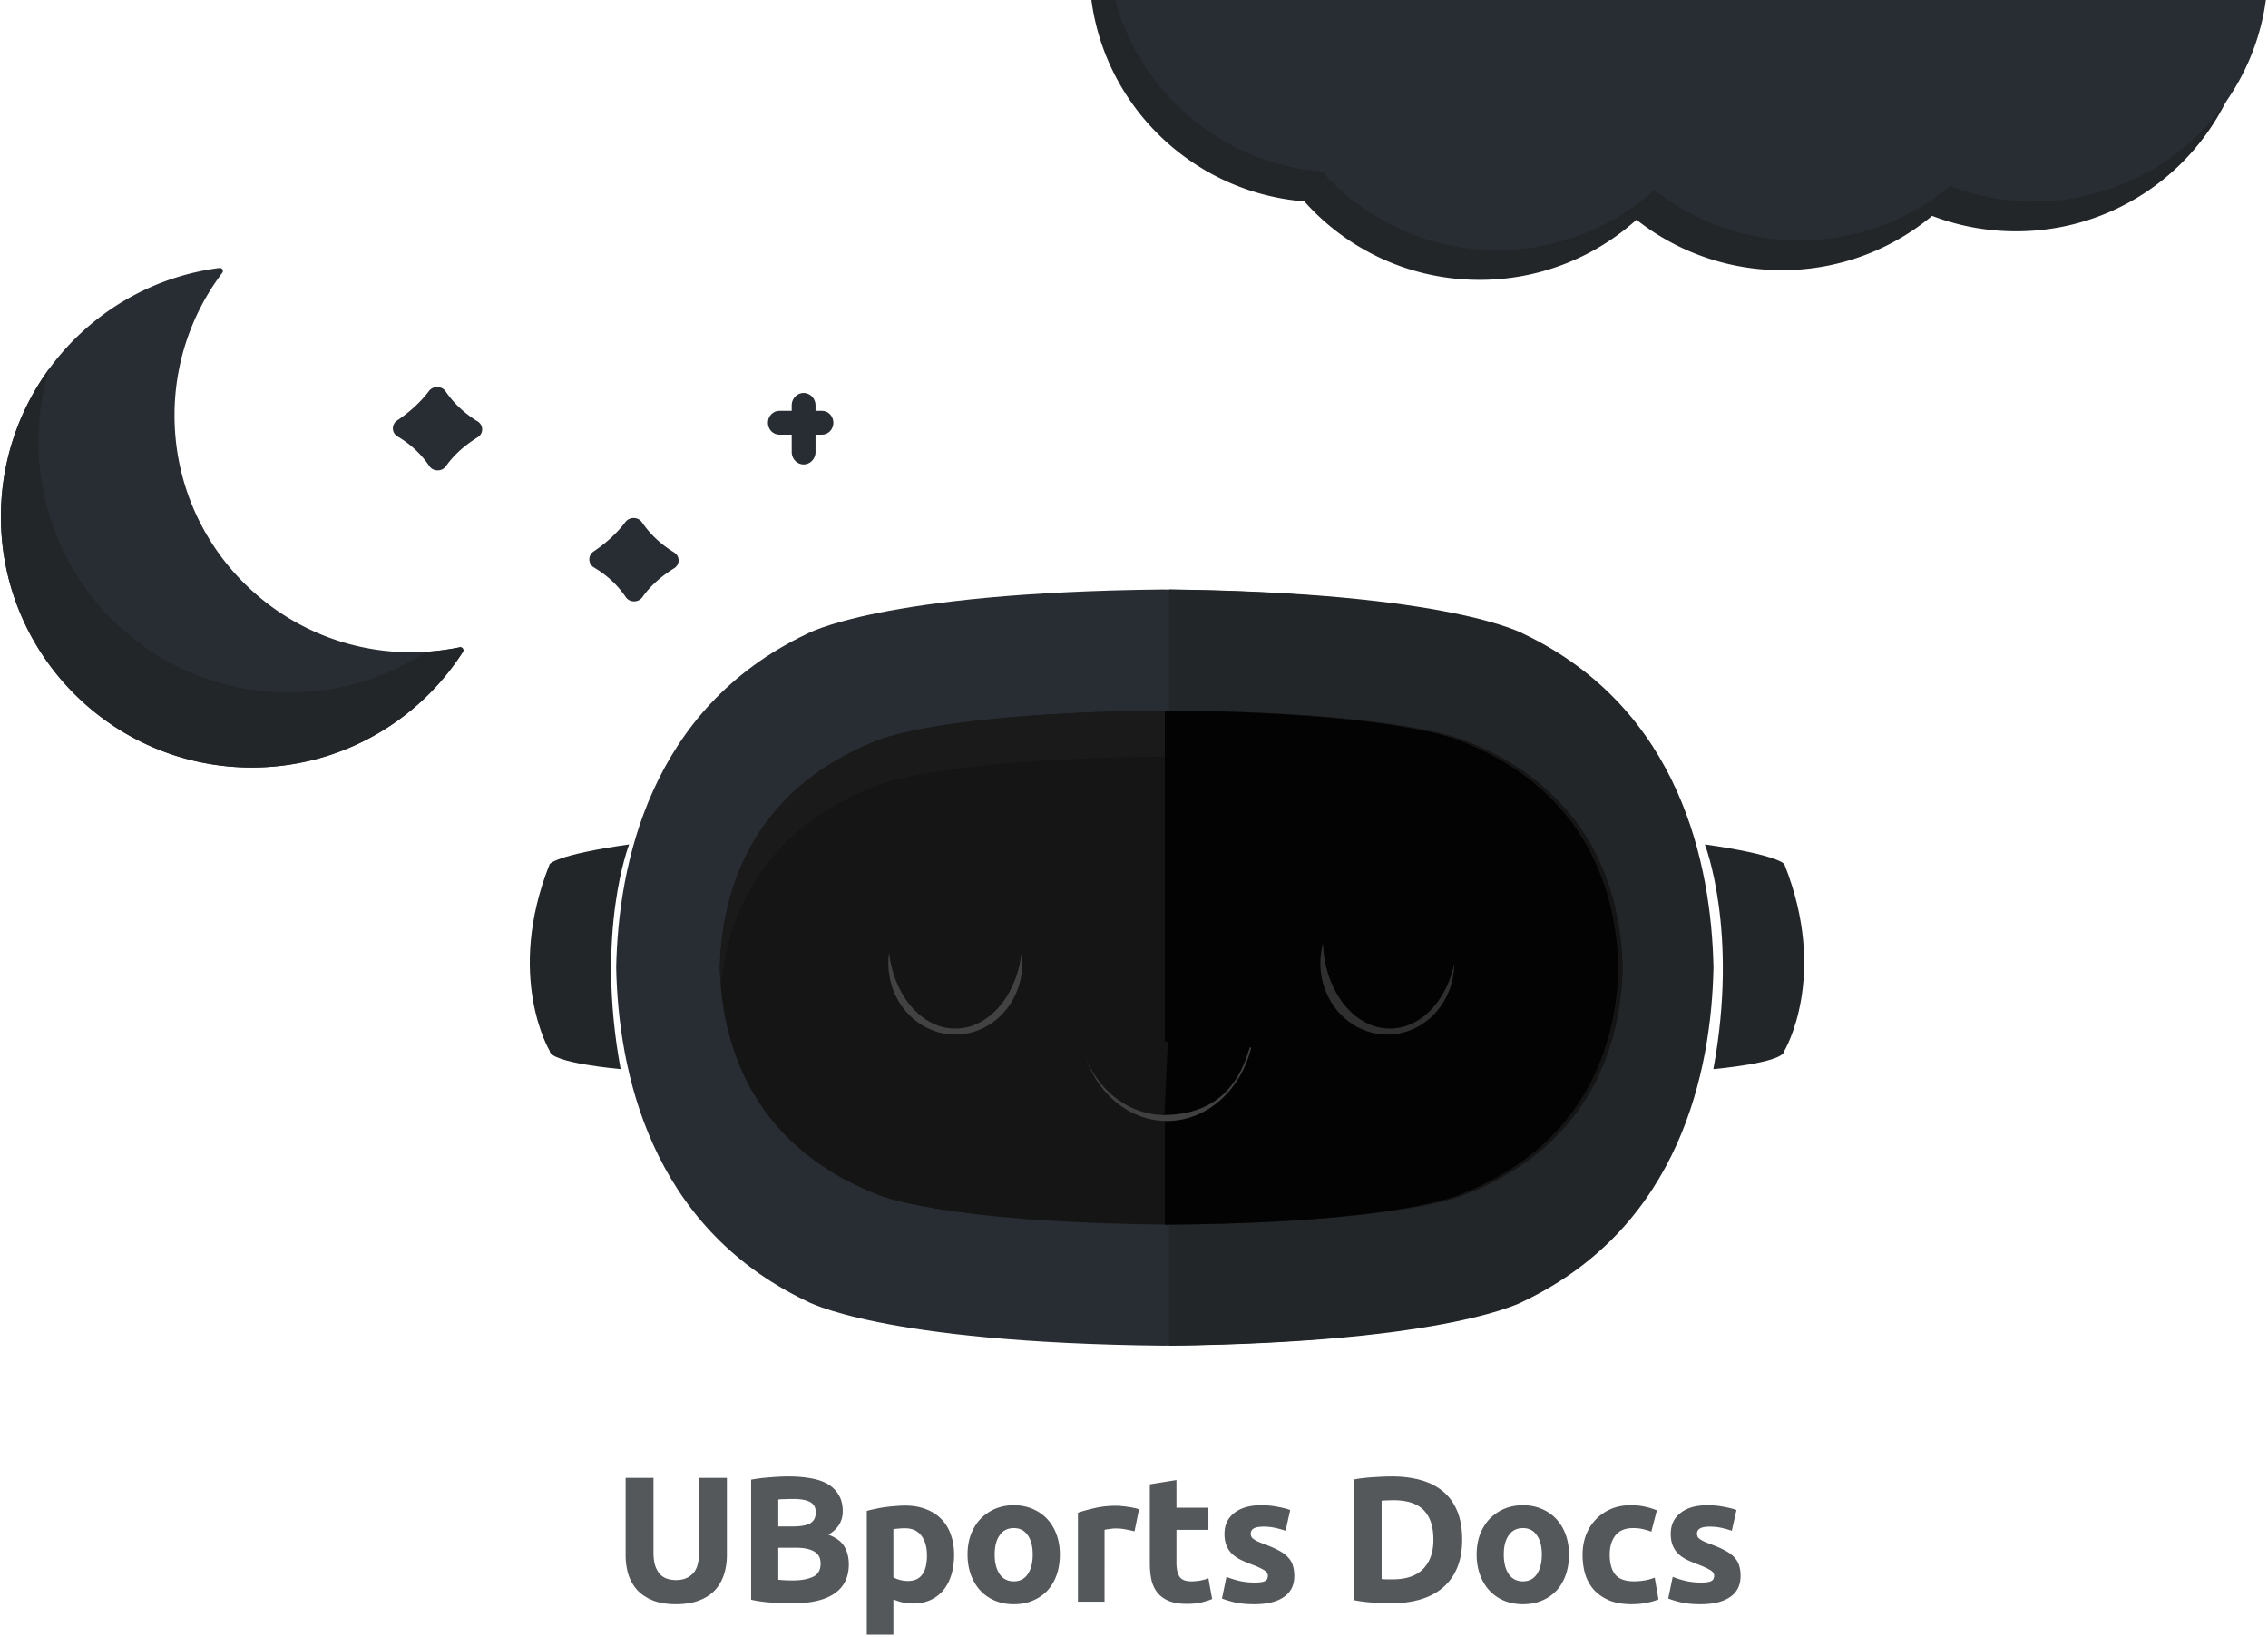<svg width="381" height="275" fill="none" xmlns="http://www.w3.org/2000/svg"><path d="M113.53 269.42c-1.46 0-2.72-.2-3.78-.6-1.06-.42-1.94-.99-2.64-1.71a7.26 7.26 0 0 1-1.53-2.61c-.32-1.02-.48-2.14-.48-3.36v-12.93h4.68v12.54c0 .84.09 1.56.27 2.16.2.58.46 1.06.78 1.44.34.36.74.62 1.2.78.48.16 1 .24 1.56.24 1.14 0 2.06-.35 2.76-1.05.72-.7 1.08-1.89 1.08-3.57v-12.54h4.68v12.93c0 1.22-.17 2.34-.51 3.36-.34 1.02-.86 1.9-1.56 2.64-.7.72-1.59 1.28-2.67 1.68-1.08.4-2.36.6-3.84.6zm19.582-.15c-1.14 0-2.28-.04-3.42-.12a22.68 22.68 0 0 1-3.51-.48v-20.16c.96-.18 2.01-.31 3.15-.39 1.14-.1 2.2-.15 3.18-.15 1.32 0 2.53.1 3.63.3 1.12.18 2.08.5 2.88.96.8.46 1.42 1.07 1.86 1.83.46.74.69 1.66.69 2.76 0 1.66-.8 2.97-2.4 3.93 1.32.5 2.22 1.18 2.7 2.04.48.86.72 1.83.72 2.91 0 2.18-.8 3.82-2.4 4.92-1.58 1.1-3.94 1.65-7.08 1.65zm-2.37-9.33v5.37c.34.04.71.07 1.11.09.4.02.84.03 1.32.03 1.4 0 2.53-.2 3.39-.6.86-.4 1.29-1.14 1.29-2.22 0-.96-.36-1.64-1.08-2.04-.72-.42-1.75-.63-3.09-.63h-2.94zm0-3.57h2.28c1.44 0 2.47-.18 3.09-.54.62-.38.93-.98.93-1.8 0-.84-.32-1.43-.96-1.77-.64-.34-1.58-.51-2.82-.51-.4 0-.83.01-1.29.03-.46 0-.87.02-1.23.06v4.53zm24.978 4.86c0-1.38-.31-2.48-.93-3.3-.62-.84-1.54-1.26-2.76-1.26-.4 0-.77.02-1.11.06-.34.02-.62.05-.84.09v8.07c.28.18.64.33 1.08.45.46.12.92.18 1.38.18 2.12 0 3.18-1.43 3.18-4.29zm4.56-.12c0 1.22-.15 2.33-.45 3.33-.3 1-.74 1.86-1.32 2.58a5.96 5.96 0 0 1-2.16 1.68c-.86.4-1.85.6-2.97.6-.62 0-1.2-.06-1.74-.18s-1.06-.29-1.56-.51v5.94h-4.47v-20.79c.4-.12.86-.23 1.38-.33.52-.12 1.06-.22 1.62-.3.58-.08 1.16-.14 1.74-.18.6-.06 1.17-.09 1.71-.09 1.3 0 2.46.2 3.48.6 1.02.38 1.88.93 2.58 1.65.7.7 1.23 1.56 1.59 2.58.38 1.02.57 2.16.57 3.42zm17.767-.03c0 1.24-.18 2.38-.54 3.42-.36 1.02-.88 1.9-1.56 2.64-.68.72-1.5 1.28-2.46 1.68-.94.4-2 .6-3.18.6-1.16 0-2.22-.2-3.18-.6-.94-.4-1.75-.96-2.43-1.68-.68-.74-1.21-1.62-1.59-2.64-.38-1.04-.57-2.18-.57-3.42 0-1.24.19-2.37.57-3.39.4-1.02.94-1.89 1.62-2.61.7-.72 1.52-1.28 2.46-1.68.96-.4 2-.6 3.12-.6 1.14 0 2.18.2 3.12.6.96.4 1.78.96 2.46 1.68.68.72 1.21 1.59 1.59 2.61.38 1.02.57 2.15.57 3.39zm-4.56 0c0-1.38-.28-2.46-.84-3.24-.54-.8-1.32-1.2-2.34-1.2-1.02 0-1.81.4-2.37 1.2-.56.78-.84 1.86-.84 3.24 0 1.38.28 2.48.84 3.3.56.8 1.35 1.2 2.37 1.2s1.8-.4 2.34-1.2c.56-.82.84-1.92.84-3.3zm17.104-3.9c-.4-.1-.87-.2-1.41-.3-.54-.12-1.12-.18-1.74-.18-.28 0-.62.03-1.02.09-.38.04-.67.09-.87.15V269h-4.47v-14.94c.8-.28 1.74-.54 2.82-.78 1.1-.26 2.32-.39 3.66-.39.24 0 .53.02.87.06.34.02.68.06 1.02.12.34.04.68.1 1.02.18.34.06.63.14.87.24l-.75 3.69zm2.568-7.89 4.47-.72v4.65h5.37v3.72h-5.37v5.55c0 .94.16 1.69.48 2.25.34.56 1.01.84 2.01.84.48 0 .97-.04 1.47-.12.52-.1.99-.23 1.41-.39l.63 3.48c-.54.22-1.14.41-1.8.57-.66.16-1.47.24-2.43.24-1.22 0-2.23-.16-3.03-.48-.8-.34-1.44-.8-1.92-1.38-.48-.6-.82-1.32-1.02-2.16-.18-.84-.27-1.77-.27-2.79v-13.26zm17.581 16.5c.82 0 1.4-.08 1.74-.24.34-.16.51-.47.51-.93 0-.36-.22-.67-.66-.93-.44-.28-1.11-.59-2.01-.93-.7-.26-1.34-.53-1.92-.81-.56-.28-1.04-.61-1.44-.99-.4-.4-.71-.87-.93-1.41-.22-.54-.33-1.19-.33-1.95 0-1.48.55-2.65 1.65-3.51 1.1-.86 2.61-1.29 4.53-1.29.96 0 1.88.09 2.76.27.88.16 1.58.34 2.1.54l-.78 3.48c-.52-.18-1.09-.34-1.71-.48a9.01 9.01 0 0 0-2.04-.21c-1.4 0-2.1.39-2.1 1.17 0 .18.03.34.09.48.06.14.18.28.36.42.18.12.42.26.72.42.32.14.72.3 1.2.48.98.36 1.79.72 2.43 1.08.64.34 1.14.72 1.5 1.14.38.4.64.85.78 1.35.16.5.24 1.08.24 1.74 0 1.56-.59 2.74-1.77 3.54-1.16.8-2.81 1.2-4.95 1.2-1.4 0-2.57-.12-3.51-.36-.92-.24-1.56-.44-1.92-.6l.75-3.63c.76.3 1.54.54 2.34.72.8.16 1.59.24 2.37.24zm21.361-.6c.22.02.47.04.75.06h1.05c2.34 0 4.07-.59 5.19-1.77 1.14-1.18 1.71-2.81 1.71-4.89 0-2.18-.54-3.83-1.62-4.95s-2.79-1.68-5.13-1.68c-.32 0-.65.01-.99.03-.34 0-.66.02-.96.06v13.14zm13.53-6.6c0 1.8-.28 3.37-.84 4.71-.56 1.34-1.36 2.45-2.4 3.33-1.02.88-2.27 1.54-3.75 1.98-1.48.44-3.14.66-4.98.66-.84 0-1.82-.04-2.94-.12-1.12-.06-2.22-.2-3.3-.42v-20.25c1.08-.2 2.2-.33 3.36-.39 1.18-.08 2.19-.12 3.03-.12 1.78 0 3.39.2 4.83.6 1.46.4 2.71 1.03 3.75 1.89 1.04.86 1.84 1.96 2.4 3.3.56 1.34.84 2.95.84 4.83zm17.94 2.49c0 1.24-.18 2.38-.54 3.42-.36 1.02-.88 1.9-1.56 2.64-.68.72-1.5 1.28-2.46 1.68-.94.4-2 .6-3.18.6-1.16 0-2.22-.2-3.18-.6-.94-.4-1.75-.96-2.43-1.68-.68-.74-1.21-1.62-1.59-2.64-.38-1.04-.57-2.18-.57-3.42 0-1.24.19-2.37.57-3.39.4-1.02.94-1.89 1.62-2.61.7-.72 1.52-1.28 2.46-1.68.96-.4 2-.6 3.12-.6 1.14 0 2.18.2 3.12.6.96.4 1.78.96 2.46 1.68.68.72 1.21 1.59 1.59 2.61.38 1.02.57 2.15.57 3.39zm-4.56 0c0-1.38-.28-2.46-.84-3.24-.54-.8-1.32-1.2-2.34-1.2-1.02 0-1.81.4-2.37 1.2-.56.78-.84 1.86-.84 3.24 0 1.38.28 2.48.84 3.3.56.8 1.35 1.2 2.37 1.2s1.8-.4 2.34-1.2c.56-.82.84-1.92.84-3.3zm6.844.03c0-1.14.18-2.21.54-3.21.38-1.02.92-1.9 1.62-2.64.7-.76 1.55-1.36 2.55-1.8 1-.44 2.14-.66 3.42-.66.84 0 1.61.08 2.31.24.7.14 1.38.35 2.04.63l-.93 3.57c-.42-.16-.88-.3-1.38-.42-.5-.12-1.06-.18-1.68-.18-1.32 0-2.31.41-2.97 1.23-.64.82-.96 1.9-.96 3.24 0 1.42.3 2.52.9 3.3.62.78 1.69 1.17 3.21 1.17.54 0 1.12-.05 1.74-.15.62-.1 1.19-.26 1.71-.48l.63 3.66c-.52.22-1.17.41-1.95.57-.78.16-1.64.24-2.58.24-1.44 0-2.68-.21-3.72-.63-1.04-.44-1.9-1.03-2.58-1.77a7.135 7.135 0 0 1-1.47-2.61c-.3-1.02-.45-2.12-.45-3.3zm19.852 4.68c.82 0 1.4-.08 1.74-.24.34-.16.51-.47.51-.93 0-.36-.22-.67-.66-.93-.44-.28-1.11-.59-2.01-.93-.7-.26-1.34-.53-1.92-.81-.56-.28-1.04-.61-1.44-.99-.4-.4-.71-.87-.93-1.41-.22-.54-.33-1.19-.33-1.95 0-1.48.55-2.65 1.65-3.51 1.1-.86 2.61-1.29 4.53-1.29.96 0 1.88.09 2.76.27.88.16 1.58.34 2.1.54l-.78 3.48c-.52-.18-1.09-.34-1.71-.48a9.01 9.01 0 0 0-2.04-.21c-1.4 0-2.1.39-2.1 1.17 0 .18.03.34.09.48.06.14.18.28.36.42.18.12.42.26.72.42.32.14.72.3 1.2.48.98.36 1.79.72 2.43 1.08.64.34 1.14.72 1.5 1.14.38.4.64.85.78 1.35.16.5.24 1.08.24 1.74 0 1.56-.59 2.74-1.77 3.54-1.16.8-2.81 1.2-4.95 1.2-1.4 0-2.57-.12-3.51-.36-.92-.24-1.56-.44-1.92-.6l.75-3.63c.76.3 1.54.54 2.34.72.8.16 1.59.24 2.37.24z" fill="#54585B"/><path d="M195.336 99c-47.666.5-59.88 7.5-59.88 7.5-26.333 12.599-31.588 38.729-31.942 56 .354 17.271 5.609 43.401 31.942 56 0 0 12.214 7 59.88 7.5 47.665-.5 59.858-7.5 59.858-7.5 26.333-12.599 31.579-38.729 31.926-56-.347-17.271-5.593-43.401-31.926-56 0 0-12.193-7-59.858-7.5z" fill="#282D33"/><path d="M256.039 106.5s-12.147-7-59.633-7.5v127c47.486-.5 59.633-7.5 59.633-7.5 26.234-12.599 31.461-38.729 31.807-56-.346-17.271-5.573-43.401-31.807-56M105.691 141.817s-5.722 14.534-1.43 37.737c0 0-11.803-1.02-11.923-3.059 0 0-7.51-12.495 0-31.363 0 0 .835-1.53 13.353-3.315" fill="#222629"/><path d="M286.394 141.817s5.723 14.534 1.431 37.737c0 0 11.803-1.02 11.922-3.059 0 0 7.512-12.495 0-31.363 0 0-.834-1.53-13.353-3.315" fill="#222629"/><path fill-rule="evenodd" clip-rule="evenodd" d="m120.934 162.5-.003.11c.293 11.714 4.634 29.437 26.387 37.983 0 0 10.09 4.748 49.466 5.087 39.376-.339 49.448-5.087 49.448-5.087 21.753-8.546 26.087-26.269 26.374-37.983l-.003-.11.003-.11c-.287-11.714-4.621-29.437-26.374-37.983 0 0-10.072-4.748-49.448-5.087-39.376.339-49.466 5.087-49.466 5.087-21.753 8.546-26.094 26.269-26.387 37.983l.003.11z" fill="#151515"/><path d="M147.191 131.986s10.042-4.609 49.23-4.938c39.187.329 49.211 4.938 49.211 4.938 19.768 7.574 25.081 22.574 26.072 33.78.095-1.104.151-2.172.176-3.195-.286-11.763-4.599-29.561-26.248-38.143 0 0-10.024-4.767-49.211-5.108-39.188.341-49.23 5.108-49.23 5.108-21.648 8.582-25.969 26.38-26.26 38.143.026 1.023.082 2.091.177 3.195.997-11.206 6.316-26.206 26.083-33.78" fill="#1A1A1A"/><path d="M245.38 124.42s-10.121-4.76-49.685-5.1h-.015v86.36h.015c39.564-.271 49.685-5.1 49.685-5.1 21.857-8.568 26.211-26.336 26.5-38.08-.289-11.744-4.643-29.513-26.5-38.08" fill="#030303"/><path d="M171.732 161.774c0 6.613-5.037 11.975-11.249 11.975-6.213 0-11.249-5.362-11.249-11.975 0-6.613 5.036-11.974 11.249-11.974 6.212 0 11.249 5.361 11.249 11.974" fill="#424242"/><path d="M160.483 172.749c-6.213 0-11.249-6.716-11.249-15 0-8.285 5.036-15 11.249-15 6.212 0 11.249 6.715 11.249 15 0 8.284-5.037 15-11.249 15z" fill="#151515"/><path d="M244.303 161.774c0 6.613-5.036 11.975-11.249 11.975-6.212 0-11.248-5.362-11.248-11.975 0-6.613 5.036-11.974 11.248-11.974 6.213 0 11.249 5.361 11.249 11.974" fill="#2F2F2F"/><path d="M181.891 175.926c1.714 7.112 7.399 12.337 14.152 12.337 6.753 0 12.437-5.225 14.151-12.337h-28.303z" fill="#404040"/><path d="M195.317 187.263c9.072 0 13.163-5.225 14.877-12.337h-14.728l-.149 12.337z" fill="#030303"/><path d="M195.617 187.263c-6.752 0-12.437-5.225-14.151-12.337h14.728l-.577 12.337z" fill="#151515"/><path d="M233.483 172.749c-6.213 0-11.249-6.716-11.249-15 0-8.285 5.036-15 11.249-15 6.212 0 11.249 6.715 11.249 15 0 8.284-5.037 15-11.249 15z" fill="#030303"/><path d="M77.76 109.483c-7.471 11.654-20.526 19.384-35.389 19.416-23.025.05-41.93-18.575-42.21-41.599C-.1 65.637 15.996 47.678 36.873 45.004a.508.508 0 0 1 .466.813A39.596 39.596 0 0 0 29.32 69.77c0 21.968 17.808 39.776 39.776 39.776a39.87 39.87 0 0 0 8.129-.831c.44-.092.777.39.535.768z" fill="#282D33"/><path d="M77.226 108.714a.507.507 0 0 1 .534.767c-7.486 11.679-20.58 19.418-35.481 19.418-23.263 0-42.12-18.858-42.12-42.12 0-9.308 3.02-17.91 8.134-24.884a42.074 42.074 0 0 0-1.822 12.03c-.142 23.439 18.682 42.382 42.12 42.381a41.905 41.905 0 0 0 23.014-6.839 39.492 39.492 0 0 0 5.62-.753z" fill="#222629"/><path fill-rule="evenodd" clip-rule="evenodd" d="M264.933-59c8.203 0 15.819 2.5 22.122 6.774A39.275 39.275 0 0 1 309.176-59c14.673 0 27.469 7.997 34.228 19.85C362.893-36.825 378-20.314 378-.292c0 21.615-17.608 39.138-39.328 39.138-4.968 0-9.722-.917-14.099-2.59a39.28 39.28 0 0 1-25.228 9.113 39.281 39.281 0 0 1-24.433-8.467A39.289 39.289 0 0 1 248.546 47c-11.71 0-22.224-5.093-29.429-13.175C198.899 32.2 183 15.355 183-5.185c0-21.615 17.608-39.138 39.328-39.138 3.732 0 7.343.517 10.764 1.484C240.24-52.632 251.839-59 264.933-59z" fill="#222629"/><path fill-rule="evenodd" clip-rule="evenodd" d="M267.933-64c8.203 0 15.819 2.5 22.122 6.774A39.275 39.275 0 0 1 312.176-64c14.673 0 27.469 7.997 34.228 19.85C365.893-41.825 381-25.314 381-5.292c0 21.615-17.608 39.138-39.328 39.138-4.968 0-9.722-.917-14.099-2.59a39.28 39.28 0 0 1-25.228 9.113 39.281 39.281 0 0 1-24.433-8.467A39.289 39.289 0 0 1 251.546 42c-11.71 0-22.224-5.093-29.429-13.175C201.899 27.2 186 10.355 186-10.185c0-21.615 17.608-39.138 39.328-39.138 3.732 0 7.343.517 10.764 1.484C243.24-57.632 254.839-64 267.933-64z" fill="#282D33"/><path d="M113.219 92.763c-2.186-1.34-3.983-3.013-5.366-5.042-.644-.945-2.106-.962-2.796-.046-1.4 1.86-3.196 3.5-5.341 4.946a1.577 1.577 0 0 0 .082 2.692c2.139 1.266 3.932 2.906 5.329 4.97.644.952 2.121.955 2.783.015 1.352-1.922 3.168-3.509 5.323-4.85 1.03-.64 1.02-2.051-.014-2.685zM80.219 70.763c-2.186-1.34-3.983-3.013-5.366-5.042-.644-.945-2.106-.962-2.796-.046-1.4 1.86-3.196 3.5-5.341 4.946a1.577 1.577 0 0 0 .082 2.692c2.14 1.266 3.932 2.906 5.33 4.97.643.952 2.12.955 2.782.015 1.352-1.922 3.169-3.509 5.324-4.85 1.029-.641 1.019-2.051-.015-2.685zM135 78c-1.105 0-2-.936-2-2.09v-7.82c0-1.154.895-2.09 2-2.09s2 .936 2 2.09v7.82c0 1.154-.895 2.09-2 2.09z" fill="#282D33"/><path d="M138.085 73h-7.17c-1.058 0-1.915-.895-1.915-2s.857-2 1.915-2h7.17c1.058 0 1.915.895 1.915 2s-.857 2-1.915 2z" fill="#282D33"/></svg>